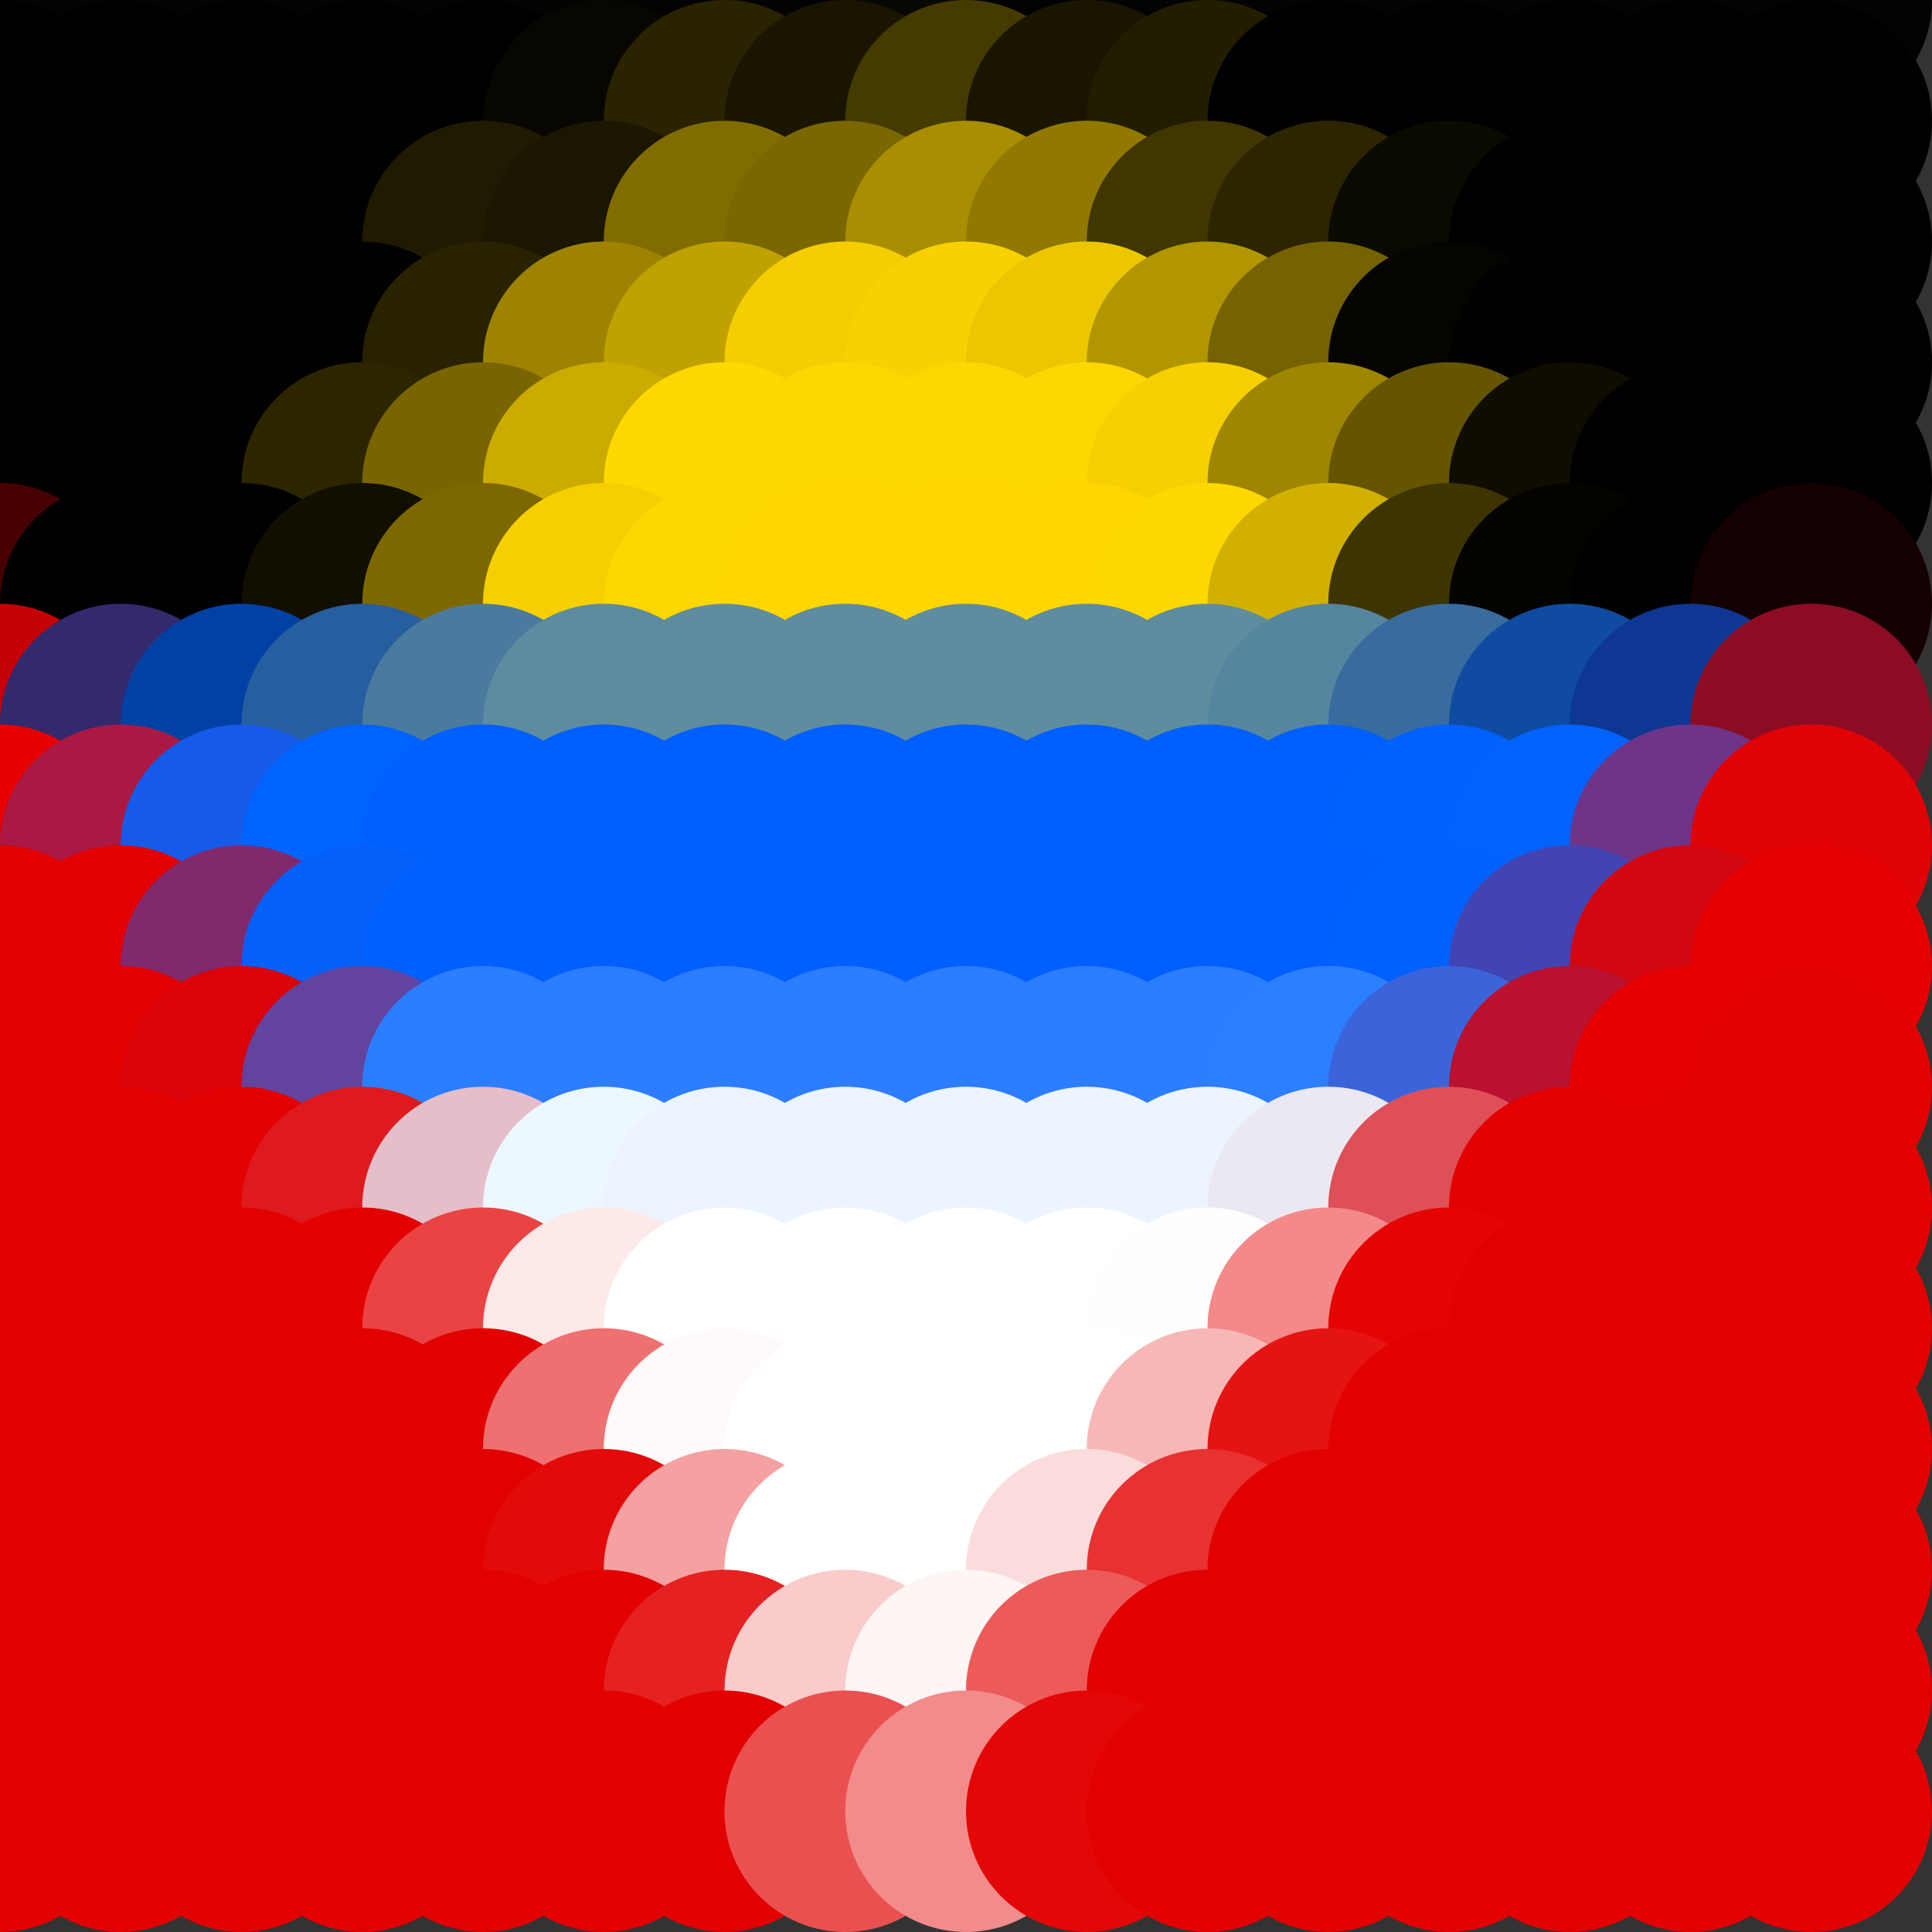 <?xml version="1.0" standalone="no"?>
<!DOCTYPE svg PUBLIC "-//W3C//DTD SVG 20010904//EN"
  "http://www.w3.org/TR/2001/REC-SVG-20010904/DTD/svg10.dtd">
<svg width="16" height="16">
  <rect width="100%" height="100%" fill="#333333" stroke="none"/>
  <circle cx="0" cy="0" r="1" fill="srgba(1.178%,1.178%,1.178%,1)"/>
  <circle cx="1" cy="0" r="1" fill="srgba(1.178%,1.178%,1.178%,1)"/>
  <circle cx="2" cy="0" r="1" fill="srgba(1.178%,1.178%,1.178%,1)"/>
  <circle cx="3" cy="0" r="1" fill="srgba(1.178%,1.178%,1.178%,1)"/>
  <circle cx="4" cy="0" r="1" fill="srgba(1.172%,1.172%,1.178%,1)"/>
  <circle cx="5" cy="0" r="1" fill="srgba(1.26%,1.242%,1.178%,1)"/>
  <circle cx="6" cy="0" r="1" fill="srgba(0.902%,0.894%,1.178%,1)"/>
  <circle cx="7" cy="0" r="1" fill="srgba(1.619%,1.532%,1.178%,1)"/>
  <circle cx="8" cy="0" r="1" fill="srgba(3.101%,2.76%,1.178%,1)"/>
  <circle cx="9" cy="0" r="1" fill="srgba(0.844%,0.862%,1.178%,1)"/>
  <circle cx="10" cy="0" r="1" fill="srgba(1.285%,1.234%,1.178%,1)"/>
  <circle cx="11" cy="0" r="1" fill="srgba(1.189%,1.189%,1.178%,1)"/>
  <circle cx="12" cy="0" r="1" fill="srgba(1.178%,1.178%,1.178%,1)"/>
  <circle cx="13" cy="0" r="1" fill="srgba(1.178%,1.178%,1.178%,1)"/>
  <circle cx="14" cy="0" r="1" fill="srgba(1.178%,1.178%,1.178%,1)"/>
  <circle cx="15" cy="0" r="1" fill="srgba(1.186%,1.186%,1.186%,1)"/>
  <circle cx="0" cy="1" r="1" fill="black"/>
  <circle cx="1" cy="1" r="1" fill="black"/>
  <circle cx="2" cy="1" r="1" fill="black"/>
  <circle cx="3" cy="1" r="1" fill="srgba(0.003%,0.003%,0%,1)"/>
  <circle cx="4" cy="1" r="1" fill="black"/>
  <circle cx="5" cy="1" r="1" fill="srgba(2.969%,2.492%,0%,1)"/>
  <circle cx="6" cy="1" r="1" fill="srgba(16.475%,13.82%,0%,1)"/>
  <circle cx="7" cy="1" r="1" fill="srgba(9.825%,8.243%,0%,1)"/>
  <circle cx="8" cy="1" r="1" fill="srgba(27.186%,22.808%,0%,1)"/>
  <circle cx="9" cy="1" r="1" fill="srgba(10.008%,8.394%,0%,1)"/>
  <circle cx="10" cy="1" r="1" fill="srgba(13.867%,11.633%,0%,1)"/>
  <circle cx="11" cy="1" r="1" fill="black"/>
  <circle cx="12" cy="1" r="1" fill="srgba(0.041%,0.034%,0%,1)"/>
  <circle cx="13" cy="1" r="1" fill="black"/>
  <circle cx="14" cy="1" r="1" fill="black"/>
  <circle cx="15" cy="1" r="1" fill="srgba(0.006%,0.006%,0.006%,1)"/>
  <circle cx="0" cy="2" r="1" fill="black"/>
  <circle cx="1" cy="2" r="1" fill="black"/>
  <circle cx="2" cy="2" r="1" fill="black"/>
  <circle cx="3" cy="2" r="1" fill="black"/>
  <circle cx="4" cy="2" r="1" fill="srgba(12.682%,10.643%,0%,1)"/>
  <circle cx="5" cy="2" r="1" fill="srgba(10.373%,8.705%,0%,1)"/>
  <circle cx="6" cy="2" r="1" fill="srgba(50.512%,42.385%,0%,1)"/>
  <circle cx="7" cy="2" r="1" fill="srgba(48.078%,40.452%,0%,1)"/>
  <circle cx="8" cy="2" r="1" fill="srgba(65.861%,55.596%,0%,1)"/>
  <circle cx="9" cy="2" r="1" fill="srgba(56.661%,47.552%,0%,1)"/>
  <circle cx="10" cy="2" r="1" fill="srgba(25.551%,21.444%,0%,1)"/>
  <circle cx="11" cy="2" r="1" fill="srgba(17.221%,14.453%,0%,1)"/>
  <circle cx="12" cy="2" r="1" fill="srgba(4.675%,3.923%,0%,1)"/>
  <circle cx="13" cy="2" r="1" fill="black"/>
  <circle cx="14" cy="2" r="1" fill="black"/>
  <circle cx="15" cy="2" r="1" fill="srgba(0.008%,0.008%,0.008%,1)"/>
  <circle cx="0" cy="3" r="1" fill="black"/>
  <circle cx="1" cy="3" r="1" fill="black"/>
  <circle cx="2" cy="3" r="1" fill="srgba(0.056%,0.047%,0%,1)"/>
  <circle cx="3" cy="3" r="1" fill="srgba(0.764%,0.641%,0%,1)"/>
  <circle cx="4" cy="3" r="1" fill="srgba(16.175%,13.574%,0%,1)"/>
  <circle cx="5" cy="3" r="1" fill="srgba(61.349%,51.469%,0%,1)"/>
  <circle cx="6" cy="3" r="1" fill="srgba(74.832%,63.151%,0%,1)"/>
  <circle cx="7" cy="3" r="1" fill="srgba(95.61%,80.629%,0%,1)"/>
  <circle cx="8" cy="3" r="1" fill="srgba(97.357%,81.982%,0%,1)"/>
  <circle cx="9" cy="3" r="1" fill="srgba(92.222%,77.923%,0%,1)"/>
  <circle cx="10" cy="3" r="1" fill="srgba(69.822%,58.659%,0%,1)"/>
  <circle cx="11" cy="3" r="1" fill="srgba(45.896%,38.514%,0%,1)"/>
  <circle cx="12" cy="3" r="1" fill="srgba(2.313%,1.941%,0%,1)"/>
  <circle cx="13" cy="3" r="1" fill="srgba(0.871%,0.731%,0%,1)"/>
  <circle cx="14" cy="3" r="1" fill="black"/>
  <circle cx="15" cy="3" r="1" fill="srgba(0.008%,0.008%,0.008%,1)"/>
  <circle cx="0" cy="4" r="1" fill="srgba(0.684%,0%,0%,1)"/>
  <circle cx="1" cy="4" r="1" fill="black"/>
  <circle cx="2" cy="4" r="1" fill="black"/>
  <circle cx="3" cy="4" r="1" fill="srgba(17.488%,14.665%,0%,1)"/>
  <circle cx="4" cy="4" r="1" fill="srgba(47.504%,39.834%,0%,1)"/>
  <circle cx="5" cy="4" r="1" fill="srgba(79.434%,67.161%,0%,1)"/>
  <circle cx="6" cy="4" r="1" fill="srgba(100%,84.527%,0%,1)"/>
  <circle cx="7" cy="4" r="1" fill="srgba(99.983%,84.172%,0%,1)"/>
  <circle cx="8" cy="4" r="1" fill="srgba(100%,84.097%,0%,1)"/>
  <circle cx="9" cy="4" r="1" fill="srgba(100%,84.247%,0%,1)"/>
  <circle cx="10" cy="4" r="1" fill="srgba(96.303%,81.605%,0%,1)"/>
  <circle cx="11" cy="4" r="1" fill="srgba(62.246%,52.348%,0%,1)"/>
  <circle cx="12" cy="4" r="1" fill="srgba(39.934%,33.498%,0%,1)"/>
  <circle cx="13" cy="4" r="1" fill="srgba(6.043%,5.066%,0%,1)"/>
  <circle cx="14" cy="4" r="1" fill="black"/>
  <circle cx="15" cy="4" r="1" fill="srgba(0%,0.008%,0.008%,1)"/>
  <circle cx="0" cy="5" r="1" fill="srgba(27.979%,0.084%,0.22%,1)"/>
  <circle cx="1" cy="5" r="1" fill="srgba(0.368%,0.24%,0.688%,1)"/>
  <circle cx="2" cy="5" r="1" fill="srgba(0.18%,0.23%,0.124%,1)"/>
  <circle cx="3" cy="5" r="1" fill="srgba(7.266%,6.111%,0.038%,1)"/>
  <circle cx="4" cy="5" r="1" fill="srgba(48.832%,40.999%,0.037%,1)"/>
  <circle cx="5" cy="5" r="1" fill="srgba(96.333%,80.874%,0.037%,1)"/>
  <circle cx="6" cy="5" r="1" fill="srgba(100%,84.068%,0.037%,1)"/>
  <circle cx="7" cy="5" r="1" fill="srgba(99.899%,83.851%,0.037%,1)"/>
  <circle cx="8" cy="5" r="1" fill="srgba(99.899%,83.851%,0.037%,1)"/>
  <circle cx="9" cy="5" r="1" fill="srgba(99.905%,83.856%,0.037%,1)"/>
  <circle cx="10" cy="5" r="1" fill="srgba(100%,84.459%,0.037%,1)"/>
  <circle cx="11" cy="5" r="1" fill="srgba(81.956%,68.862%,0.037%,1)"/>
  <circle cx="12" cy="5" r="1" fill="srgba(24.291%,20.397%,0.035%,1)"/>
  <circle cx="13" cy="5" r="1" fill="srgba(1.595%,1.36%,0.056%,1)"/>
  <circle cx="14" cy="5" r="1" fill="srgba(0%,0.11%,0.458%,1)"/>
  <circle cx="15" cy="5" r="1" fill="srgba(7.926%,0.224%,0.584%,1)"/>
  <circle cx="0" cy="6" r="1" fill="srgba(77.234%,0.832%,2.184%,1)"/>
  <circle cx="1" cy="6" r="1" fill="srgba(20.014%,16.12%,42.608%,1)"/>
  <circle cx="2" cy="6" r="1" fill="srgba(0.893%,25.776%,64.065%,1)"/>
  <circle cx="3" cy="6" r="1" fill="srgba(15.561%,36.797%,62.403%,1)"/>
  <circle cx="4" cy="6" r="1" fill="srgba(29.137%,48.191%,62.411%,1)"/>
  <circle cx="5" cy="6" r="1" fill="srgba(36.529%,54.395%,62.411%,1)"/>
  <circle cx="6" cy="6" r="1" fill="srgba(37.284%,55.03%,62.411%,1)"/>
  <circle cx="7" cy="6" r="1" fill="srgba(37.233%,54.987%,62.411%,1)"/>
  <circle cx="8" cy="6" r="1" fill="srgba(37.233%,54.987%,62.411%,1)"/>
  <circle cx="9" cy="6" r="1" fill="srgba(37.233%,54.987%,62.411%,1)"/>
  <circle cx="10" cy="6" r="1" fill="srgba(37.365%,55.097%,62.411%,1)"/>
  <circle cx="11" cy="6" r="1" fill="srgba(33.619%,51.954%,62.411%,1)"/>
  <circle cx="12" cy="6" r="1" fill="srgba(22.208%,42.37%,62.393%,1)"/>
  <circle cx="13" cy="6" r="1" fill="srgba(6.201%,29.491%,63.119%,1)"/>
  <circle cx="14" cy="6" r="1" fill="srgba(5.443%,21.616%,57.147%,1)"/>
  <circle cx="15" cy="6" r="1" fill="srgba(54.928%,5.295%,13.922%,1)"/>
  <circle cx="0" cy="7" r="1" fill="srgba(89.941%,0%,0%,1)"/>
  <circle cx="1" cy="7" r="1" fill="srgba(66.7%,10.05%,26.445%,1)"/>
  <circle cx="2" cy="7" r="1" fill="srgba(8.556%,35.216%,91.153%,1)"/>
  <circle cx="3" cy="7" r="1" fill="srgba(0%,38.598%,100%,1)"/>
  <circle cx="4" cy="7" r="1" fill="srgba(0%,37.617%,100%,1)"/>
  <circle cx="5" cy="7" r="1" fill="srgba(0%,37.261%,100%,1)"/>
  <circle cx="6" cy="7" r="1" fill="srgba(0%,37.237%,100%,1)"/>
  <circle cx="7" cy="7" r="1" fill="srgba(0%,37.238%,100%,1)"/>
  <circle cx="8" cy="7" r="1" fill="srgba(0%,37.238%,100%,1)"/>
  <circle cx="9" cy="7" r="1" fill="srgba(0%,37.238%,100%,1)"/>
  <circle cx="10" cy="7" r="1" fill="srgba(0%,37.232%,100%,1)"/>
  <circle cx="11" cy="7" r="1" fill="srgba(0%,37.394%,100%,1)"/>
  <circle cx="12" cy="7" r="1" fill="srgba(0%,38.047%,100%,1)"/>
  <circle cx="13" cy="7" r="1" fill="srgba(0.618%,38.547%,99.591%,1)"/>
  <circle cx="14" cy="7" r="1" fill="srgba(42.763%,20.398%,53.364%,1)"/>
  <circle cx="15" cy="7" r="1" fill="srgba(87.744%,0.841%,2.232%,1)"/>
  <circle cx="0" cy="8" r="1" fill="srgba(88.701%,0%,0%,1)"/>
  <circle cx="1" cy="8" r="1" fill="srgba(89.058%,0.027%,0.075%,1)"/>
  <circle cx="2" cy="8" r="1" fill="srgba(50.686%,16.365%,42.948%,1)"/>
  <circle cx="3" cy="8" r="1" fill="srgba(2.235%,37.118%,97.47%,1)"/>
  <circle cx="4" cy="8" r="1" fill="srgba(0%,37.473%,100%,1)"/>
  <circle cx="5" cy="8" r="1" fill="srgba(0%,37.343%,100%,1)"/>
  <circle cx="6" cy="8" r="1" fill="srgba(0%,37.346%,100%,1)"/>
  <circle cx="7" cy="8" r="1" fill="srgba(0%,37.346%,100%,1)"/>
  <circle cx="8" cy="8" r="1" fill="srgba(0%,37.346%,100%,1)"/>
  <circle cx="9" cy="8" r="1" fill="srgba(0%,37.346%,100%,1)"/>
  <circle cx="10" cy="8" r="1" fill="srgba(0%,37.346%,100%,1)"/>
  <circle cx="11" cy="8" r="1" fill="srgba(0%,37.334%,100%,1)"/>
  <circle cx="12" cy="8" r="1" fill="srgba(0%,38.119%,100%,1)"/>
  <circle cx="13" cy="8" r="1" fill="srgba(26.07%,26.952%,70.582%,1)"/>
  <circle cx="14" cy="8" r="1" fill="srgba(82.621%,2.78%,7.326%,1)"/>
  <circle cx="15" cy="8" r="1" fill="srgba(89.245%,0%,0%,1)"/>
  <circle cx="0" cy="9" r="1" fill="srgba(88.623%,0%,0%,1)"/>
  <circle cx="1" cy="9" r="1" fill="srgba(88.959%,0%,0%,1)"/>
  <circle cx="2" cy="9" r="1" fill="srgba(85.406%,1.32%,3.926%,1)"/>
  <circle cx="3" cy="9" r="1" fill="srgba(38.509%,26.691%,61.955%,1)"/>
  <circle cx="4" cy="9" r="1" fill="srgba(16.693%,49.233%,100%,1)"/>
  <circle cx="5" cy="9" r="1" fill="srgba(17.563%,48.953%,100%,1)"/>
  <circle cx="6" cy="9" r="1" fill="srgba(17.56%,48.919%,100%,1)"/>
  <circle cx="7" cy="9" r="1" fill="srgba(17.56%,48.919%,100%,1)"/>
  <circle cx="8" cy="9" r="1" fill="srgba(17.56%,48.919%,100%,1)"/>
  <circle cx="9" cy="9" r="1" fill="srgba(17.56%,48.919%,100%,1)"/>
  <circle cx="10" cy="9" r="1" fill="srgba(17.559%,48.902%,100%,1)"/>
  <circle cx="11" cy="9" r="1" fill="srgba(17.206%,49.662%,100%,1)"/>
  <circle cx="12" cy="9" r="1" fill="srgba(23.354%,39.303%,85.327%,1)"/>
  <circle cx="13" cy="9" r="1" fill="srgba(72.573%,6.983%,18.468%,1)"/>
  <circle cx="14" cy="9" r="1" fill="srgba(89.66%,0%,0%,1)"/>
  <circle cx="15" cy="9" r="1" fill="srgba(88.603%,0.002%,0.008%,1)"/>
  <circle cx="0" cy="10" r="1" fill="srgba(226,0,0,1)"/>
  <circle cx="1" cy="10" r="1" fill="srgba(88.614%,0%,0%,1)"/>
  <circle cx="2" cy="10" r="1" fill="srgba(88.893%,0%,0%,1)"/>
  <circle cx="3" cy="10" r="1" fill="srgba(87.091%,10.301%,12.415%,1)"/>
  <circle cx="4" cy="10" r="1" fill="srgba(90.001%,74.426%,78.776%,1)"/>
  <circle cx="5" cy="10" r="1" fill="srgba(92.595%,96.576%,100%,1)"/>
  <circle cx="6" cy="10" r="1" fill="srgba(92.451%,95.305%,100%,1)"/>
  <circle cx="7" cy="10" r="1" fill="srgba(92.453%,95.323%,100%,1)"/>
  <circle cx="8" cy="10" r="1" fill="srgba(92.453%,95.323%,100%,1)"/>
  <circle cx="9" cy="10" r="1" fill="srgba(92.453%,95.317%,100%,1)"/>
  <circle cx="10" cy="10" r="1" fill="srgba(92.506%,95.79%,100%,1)"/>
  <circle cx="11" cy="10" r="1" fill="srgba(91.814%,90.674%,94.836%,1)"/>
  <circle cx="12" cy="10" r="1" fill="srgba(86.993%,30.971%,34.523%,1)"/>
  <circle cx="13" cy="10" r="1" fill="srgba(88.685%,0%,0%,1)"/>
  <circle cx="14" cy="10" r="1" fill="srgba(88.635%,0%,0%,1)"/>
  <circle cx="15" cy="10" r="1" fill="srgba(88.627%,0.008%,0.008%,1)"/>
  <circle cx="0" cy="11" r="1" fill="srgba(226,0,0,1)"/>
  <circle cx="1" cy="11" r="1" fill="srgba(226,0,0,1)"/>
  <circle cx="2" cy="11" r="1" fill="srgba(88.621%,0%,0%,1)"/>
  <circle cx="3" cy="11" r="1" fill="srgba(88.695%,0%,0%,1)"/>
  <circle cx="4" cy="11" r="1" fill="srgba(92.059%,26.439%,26.209%,1)"/>
  <circle cx="5" cy="11" r="1" fill="srgba(99.164%,91.043%,90.898%,1)"/>
  <circle cx="6" cy="11" r="1" fill="white"/>
  <circle cx="7" cy="11" r="1" fill="white"/>
  <circle cx="8" cy="11" r="1" fill="white"/>
  <circle cx="9" cy="11" r="1" fill="white"/>
  <circle cx="10" cy="11" r="1" fill="srgba(100%,99.516%,99.464%,1)"/>
  <circle cx="11" cy="11" r="1" fill="srgba(95.123%,53.631%,53.368%,1)"/>
  <circle cx="12" cy="11" r="1" fill="srgba(89.12%,1.765%,1.692%,1)"/>
  <circle cx="13" cy="11" r="1" fill="srgba(88.626%,0%,0%,1)"/>
  <circle cx="14" cy="11" r="1" fill="srgba(88.626%,0%,0%,1)"/>
  <circle cx="15" cy="11" r="1" fill="srgba(88.627%,0.008%,0.008%,1)"/>
  <circle cx="0" cy="12" r="1" fill="srgba(226,0,0,1)"/>
  <circle cx="1" cy="12" r="1" fill="srgba(226,0,0,1)"/>
  <circle cx="2" cy="12" r="1" fill="srgba(226,0,0,1)"/>
  <circle cx="3" cy="12" r="1" fill="srgba(88.618%,0%,0%,1)"/>
  <circle cx="4" cy="12" r="1" fill="srgba(88.586%,0.208%,0.208%,1)"/>
  <circle cx="5" cy="12" r="1" fill="srgba(93.625%,44.082%,44.082%,1)"/>
  <circle cx="6" cy="12" r="1" fill="srgba(99.744%,97.743%,97.743%,1)"/>
  <circle cx="7" cy="12" r="1" fill="white"/>
  <circle cx="8" cy="12" r="1" fill="white"/>
  <circle cx="9" cy="12" r="1" fill="white"/>
  <circle cx="10" cy="12" r="1" fill="srgba(96.768%,71.586%,71.586%,1)"/>
  <circle cx="11" cy="12" r="1" fill="srgba(89.462%,7.893%,7.893%,1)"/>
  <circle cx="12" cy="12" r="1" fill="srgba(88.553%,0%,0%,1)"/>
  <circle cx="13" cy="12" r="1" fill="srgba(88.629%,0%,0%,1)"/>
  <circle cx="14" cy="12" r="1" fill="srgba(226,0,0,1)"/>
  <circle cx="15" cy="12" r="1" fill="srgba(88.627%,0.008%,0.008%,1)"/>
  <circle cx="0" cy="13" r="1" fill="srgba(226,0,0,1)"/>
  <circle cx="1" cy="13" r="1" fill="srgba(226,0,0,1)"/>
  <circle cx="2" cy="13" r="1" fill="srgba(226,0,0,1)"/>
  <circle cx="3" cy="13" r="1" fill="srgba(226,0,0,1)"/>
  <circle cx="4" cy="13" r="1" fill="srgba(88.582%,0%,0%,1)"/>
  <circle cx="5" cy="13" r="1" fill="srgba(89.049%,4.289%,4.289%,1)"/>
  <circle cx="6" cy="13" r="1" fill="srgba(95.795%,63.052%,63.052%,1)"/>
  <circle cx="7" cy="13" r="1" fill="white"/>
  <circle cx="8" cy="13" r="1" fill="white"/>
  <circle cx="9" cy="13" r="1" fill="srgba(98.416%,86.044%,86.044%,1)"/>
  <circle cx="10" cy="13" r="1" fill="srgba(90.777%,19.298%,19.298%,1)"/>
  <circle cx="11" cy="13" r="1" fill="srgba(88.49%,0%,0%,1)"/>
  <circle cx="12" cy="13" r="1" fill="srgba(88.629%,0%,0%,1)"/>
  <circle cx="13" cy="13" r="1" fill="srgba(226,0,0,1)"/>
  <circle cx="14" cy="13" r="1" fill="srgba(226,0,0,1)"/>
  <circle cx="15" cy="13" r="1" fill="srgba(88.627%,0.008%,0.008%,1)"/>
  <circle cx="0" cy="14" r="1" fill="srgba(88.626%,0%,0%,1)"/>
  <circle cx="1" cy="14" r="1" fill="srgba(88.626%,0%,0%,1)"/>
  <circle cx="2" cy="14" r="1" fill="srgba(88.626%,0%,0%,1)"/>
  <circle cx="3" cy="14" r="1" fill="srgba(88.626%,0%,0%,1)"/>
  <circle cx="4" cy="14" r="1" fill="srgba(226,0,0,1)"/>
  <circle cx="5" cy="14" r="1" fill="srgba(88.518%,0%,0%,1)"/>
  <circle cx="6" cy="14" r="1" fill="srgba(90.048%,12.97%,12.97%,1)"/>
  <circle cx="7" cy="14" r="1" fill="srgba(97.681%,79.594%,79.594%,1)"/>
  <circle cx="8" cy="14" r="1" fill="srgba(99.525%,95.824%,95.824%,1)"/>
  <circle cx="9" cy="14" r="1" fill="srgba(92.621%,35.317%,35.317%,1)"/>
  <circle cx="10" cy="14" r="1" fill="srgba(88.507%,0%,0%,1)"/>
  <circle cx="11" cy="14" r="1" fill="srgba(88.624%,0%,0%,1)"/>
  <circle cx="12" cy="14" r="1" fill="srgba(88.626%,0%,0%,1)"/>
  <circle cx="13" cy="14" r="1" fill="srgba(88.626%,0%,0%,1)"/>
  <circle cx="14" cy="14" r="1" fill="srgba(88.626%,0%,0%,1)"/>
  <circle cx="15" cy="14" r="1" fill="srgba(88.626%,0.008%,0.008%,1)"/>
  <circle cx="0" cy="15" r="1" fill="srgba(88.643%,0.131%,0.131%,1)"/>
  <circle cx="1" cy="15" r="1" fill="srgba(88.643%,0.131%,0.131%,1)"/>
  <circle cx="2" cy="15" r="1" fill="srgba(88.643%,0.131%,0.131%,1)"/>
  <circle cx="3" cy="15" r="1" fill="srgba(88.643%,0.131%,0.131%,1)"/>
  <circle cx="4" cy="15" r="1" fill="srgba(88.643%,0.131%,0.131%,1)"/>
  <circle cx="5" cy="15" r="1" fill="srgba(88.644%,0.124%,0.124%,1)"/>
  <circle cx="6" cy="15" r="1" fill="srgba(88.478%,0%,0%,1)"/>
  <circle cx="7" cy="15" r="1" fill="srgba(92.183%,31.563%,31.563%,1)"/>
  <circle cx="8" cy="15" r="1" fill="srgba(94.827%,54.568%,54.568%,1)"/>
  <circle cx="9" cy="15" r="1" fill="srgba(88.873%,2.757%,2.757%,1)"/>
  <circle cx="10" cy="15" r="1" fill="srgba(88.614%,0%,0%,1)"/>
  <circle cx="11" cy="15" r="1" fill="srgba(88.643%,0.131%,0.131%,1)"/>
  <circle cx="12" cy="15" r="1" fill="srgba(88.643%,0.131%,0.131%,1)"/>
  <circle cx="13" cy="15" r="1" fill="srgba(88.643%,0.131%,0.131%,1)"/>
  <circle cx="14" cy="15" r="1" fill="srgba(88.643%,0.131%,0.131%,1)"/>
  <circle cx="15" cy="15" r="1" fill="srgba(88.643%,0.139%,0.139%,1)"/>
</svg>
